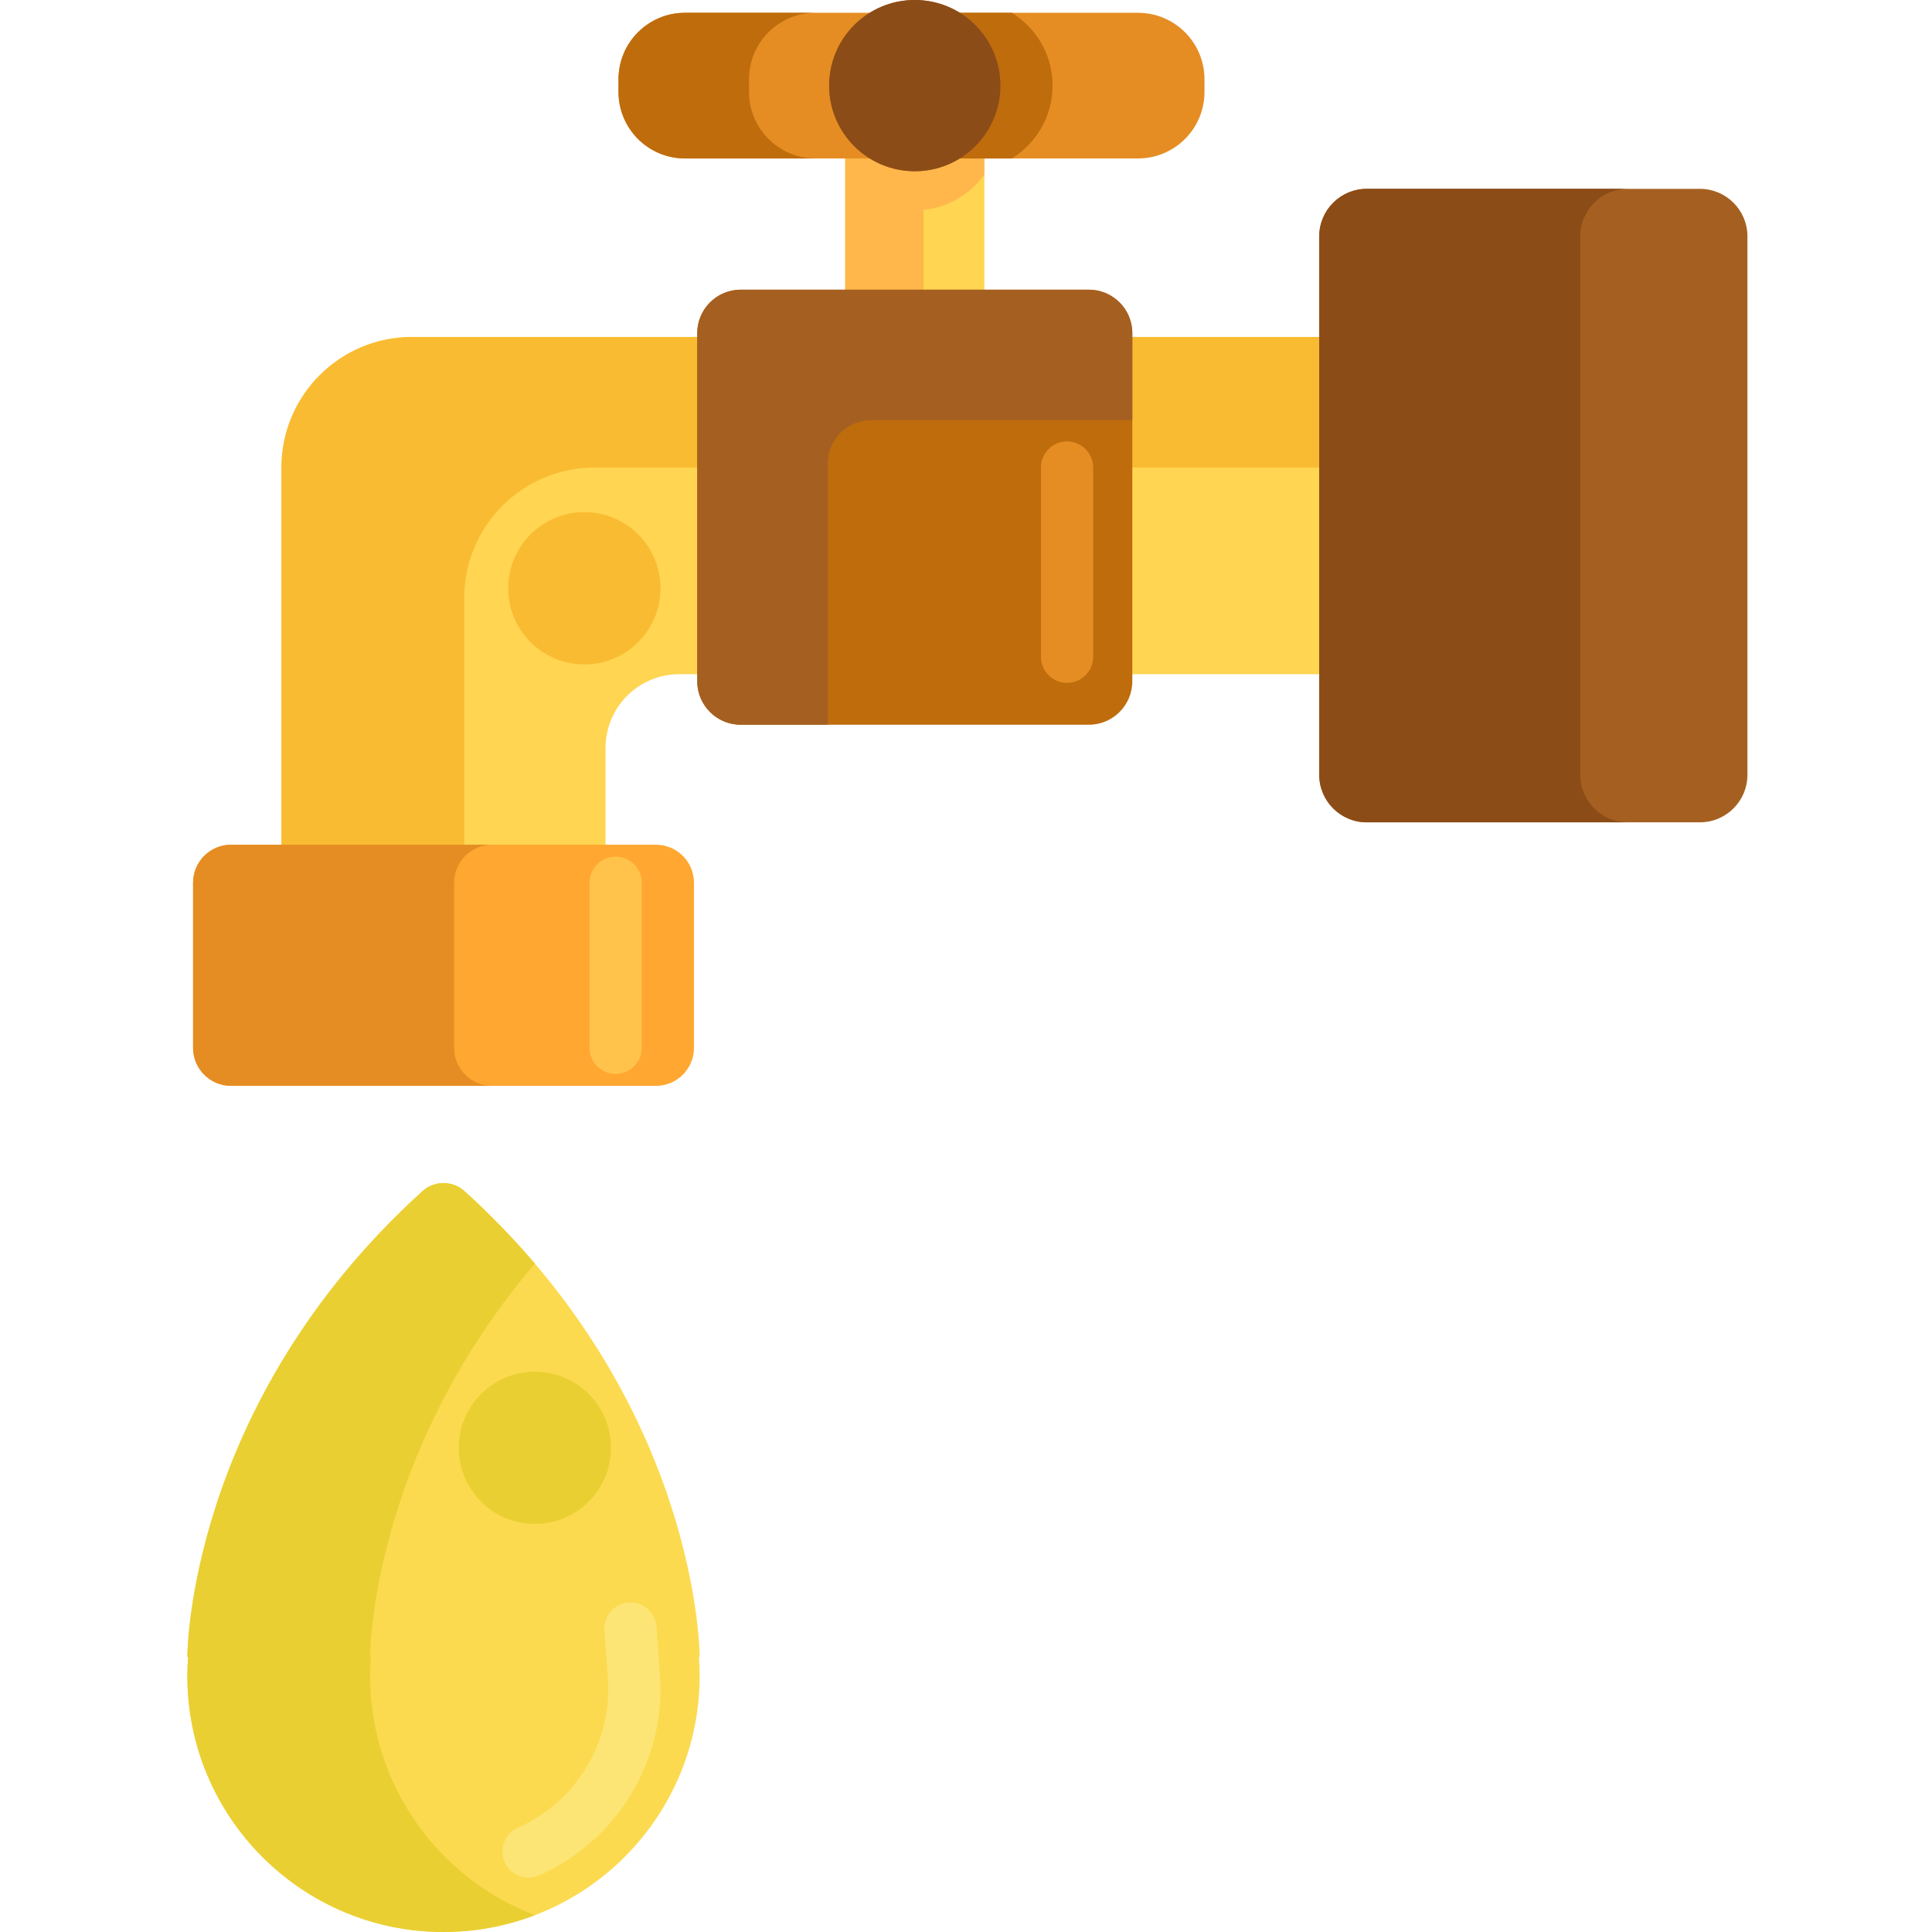 <svg height="444pt" viewBox="-43 0 444 444.066" width="444pt" xmlns="http://www.w3.org/2000/svg"><path d="m151.234 26.188h31.98v47.688h-31.98zm0 0" fill="#ffd551"/><path d="m169.234 26.188h-18v47.688h18v-25.633c5.762-.586 10.777-3.656 13.98-8.125v-13.93zm0 0" fill="#ffb74b"/><path d="m302.707 77.457h-251.047c-16.566 0-30 13.43-30 30v117.008h74.496v-52.574c0-9.352 7.578-16.93 16.93-16.93h189.617v-77.504zm0 0" fill="#ffd551"/><path d="m63.66 137.457c0-16.57 13.434-30 30-30h209.043v-30h-251.043c-16.566 0-30 13.43-30 30v117.008h42zm0 0" fill="#f9bb32"/><path d="m347.684 189.008h-76.57c-6.031 0-10.922-4.891-10.922-10.922v-123.758c0-6.031 4.891-10.922 10.922-10.922h76.57c6.035 0 10.926 4.891 10.926 10.922v123.758c0 6.031-4.891 10.922-10.926 10.922zm0 0" fill="#a56021"/><path d="m107.734 249.582h-97.648c-4.828 0-8.738-3.91-8.738-8.738v-37.949c0-4.828 3.91-8.738 8.738-8.738h97.648c4.828 0 8.738 3.91 8.738 8.738v37.949c0 4.828-3.914 8.738-8.738 8.738zm0 0" fill="#ffa730"/><path d="m117.781 380.852s.16-57.953-54.035-107.066c-2.746-2.492-6.93-2.492-9.676 0-54.199 49.113-54.039 107.066-54.039 107.066l.176.012c-.105 1.43-.176 2.867-.176 4.324 0 32.516 26.363 58.875 58.875 58.875 32.516 0 58.875-26.359 58.875-58.875 0-1.457-.07-2.895-.172-4.324zm0 0" fill="#fcda4f"/><path d="m78.445 431.57c-2.297 0-4.492-1.328-5.484-3.562-1.344-3.031.02-6.574 3.047-7.918 12.625-5.605 20.777-18.129 20.777-31.898 0-.734-.039-1.559-.113-2.59l-.785-10.859c-.238-3.305 2.246-6.176 5.551-6.418 3.328-.238 6.18 2.25 6.418 5.551l.785 10.859c.102 1.379.145 2.477.145 3.457 0 18.512-10.953 35.336-27.902 42.863-.797.348-1.621.516-2.438.516zm0 0" fill="#fce575"/><path d="m207.227 166.582h-80c-5.523 0-10-4.477-10-10v-80c0-5.523 4.477-10 10-10h80c5.52 0 10 4.477 10 10v80c0 5.523-4.48 10-10 10zm0 0" fill="#bf6c0d"/><path d="m61.344 240.844v-37.949c0-4.828 3.914-8.738 8.738-8.738h-60c-4.824 0-8.738 3.91-8.738 8.738v37.949c0 4.828 3.914 8.738 8.738 8.738h60c-4.824 0-8.738-3.91-8.738-8.738zm0 0" fill="#e58d23"/><path d="m147.227 106.582c0-5.523 4.477-10 10-10h60v-20c0-5.523-4.48-10-10-10h-80c-5.523 0-10 4.477-10 10v80c0 5.523 4.477 10 10 10h20zm0 0" fill="#a56021"/><path d="m320.191 178.086v-123.754c0-6.035 4.891-10.926 10.926-10.926h-60c-6.031 0-10.926 4.891-10.926 10.926v123.754c0 6.031 4.891 10.926 10.926 10.926h60c-6.035-.004-10.926-4.895-10.926-10.926zm0 0" fill="#8c4c17"/><path d="m166.473 36.422h-52.055c-8.445 0-15.289-6.848-15.289-15.293v-2.902c0-8.445 6.844-15.289 15.289-15.289h52.055zm0 0" fill="#e58d23"/><path d="m218.523 36.422h-52.051v-33.484h52.051c8.449 0 15.293 6.844 15.293 15.289v2.902c0 8.441-6.844 15.293-15.293 15.293zm0 0" fill="#e58d23"/><path d="m129.129 21.129v-2.902c0-8.445 6.844-15.289 15.289-15.289h-30c-8.445 0-15.289 6.844-15.289 15.289v2.902c0 8.445 6.844 15.293 15.289 15.293h30c-8.445 0-15.289-6.852-15.289-15.293zm0 0" fill="#bf6c0d"/><path d="m166.473 4.707v29.941c.77.652 1.59 1.242 2.449 1.773h20.605c5.617-3.465 9.375-9.656 9.375-16.742 0-7.086-3.758-13.281-9.375-16.742h-20.605c-.859.527-1.684 1.117-2.449 1.77zm0 0" fill="#bf6c0d"/><path d="m186.902 19.68c0 10.867-8.809 19.676-19.676 19.676-10.871 0-19.68-8.809-19.68-19.676 0-10.871 8.809-19.68 19.68-19.68 10.867 0 19.676 8.809 19.676 19.68zm0 0" fill="#a56021"/><path d="m186.902 19.68c0 10.867-8.809 19.676-19.676 19.676-10.871 0-19.68-8.809-19.68-19.676 0-10.871 8.809-19.68 19.68-19.68 10.867 0 19.676 8.809 19.676 19.68zm0 0" fill="#8c4c17"/><path d="m42.031 385.191c0-1.457.074-2.895.176-4.324l-.176-.012s-.121-45.762 37.875-90.418c-4.762-5.598-10.125-11.18-16.16-16.652-2.746-2.488-6.93-2.488-9.676 0-54.199 49.113-54.039 107.07-54.039 107.07l.176.012c-.105 1.43-.176 2.867-.176 4.324 0 32.516 26.363 58.875 58.875 58.875 7.402 0 14.477-1.379 21-3.871-22.141-8.461-37.875-29.891-37.875-55.004zm0 0" fill="#eacf32"/><path d="m202.227 156.961c-3.316 0-6-2.684-6-6v-43.504c0-3.316 2.684-6 6-6 3.312 0 6 2.684 6 6v43.504c0 3.316-2.691 6-6 6zm0 0" fill="#e58d23"/><path d="m98.473 246.844c-3.312 0-6-2.688-6-6v-37.949c0-3.316 2.688-6 6-6s6 2.684 6 6v37.949c0 3.312-2.688 6-6 6zm0 0" fill="#ffc34c"/><path d="m97.41 332.773c0 9.664-7.836 17.5-17.5 17.5-9.668 0-17.5-7.836-17.5-17.5 0-9.664 7.832-17.5 17.5-17.5 9.664 0 17.5 7.836 17.5 17.5zm0 0" fill="#eacf32"/><path d="m108.781 135.211c0 9.664-7.832 17.5-17.5 17.5-9.664 0-17.5-7.836-17.5-17.5 0-9.664 7.836-17.5 17.5-17.5 9.668 0 17.5 7.836 17.5 17.5zm0 0" fill="#f9bb32"/></svg>